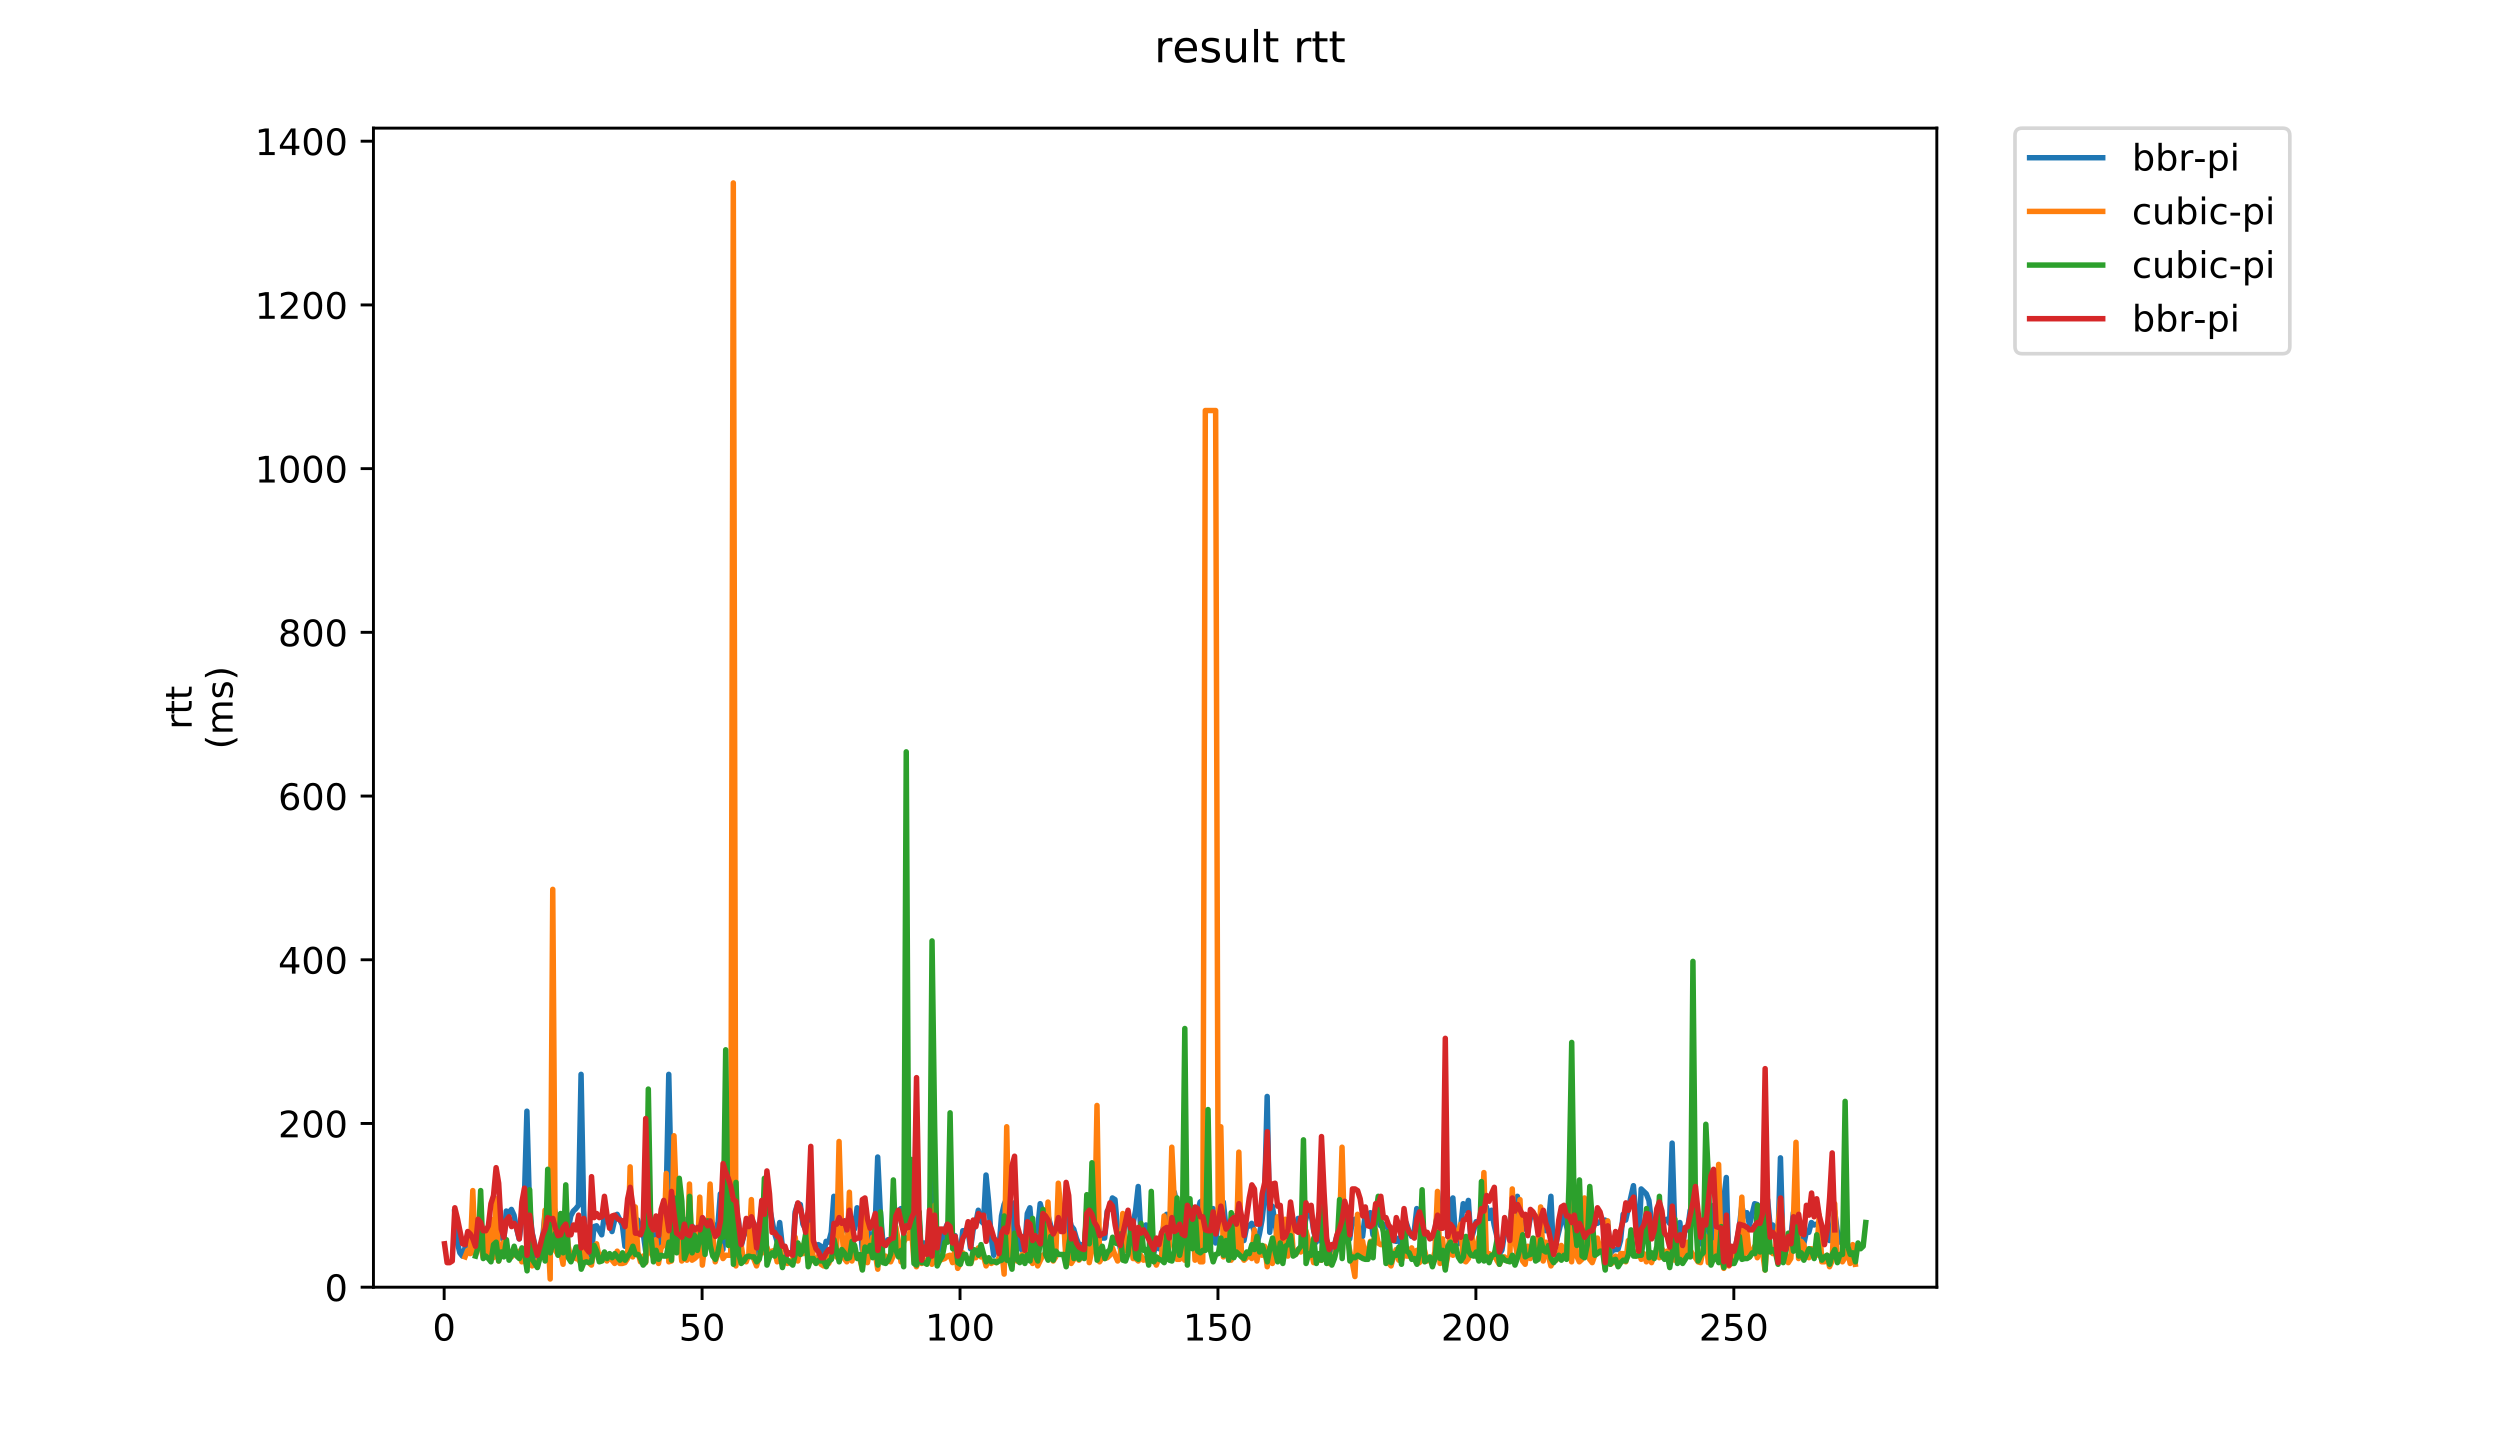 <?xml version="1.0" encoding="utf-8" standalone="no"?>
<!DOCTYPE svg PUBLIC "-//W3C//DTD SVG 1.1//EN"
  "http://www.w3.org/Graphics/SVG/1.1/DTD/svg11.dtd">
<!-- Created with matplotlib (https://matplotlib.org/) -->
<svg height="396pt" version="1.1" viewBox="0 0 684 396" width="684pt" xmlns="http://www.w3.org/2000/svg" xmlns:xlink="http://www.w3.org/1999/xlink">
 <defs>
  <style type="text/css">
*{stroke-linecap:butt;stroke-linejoin:round;}
  </style>
 </defs>
 <g id="figure_1">
  <g id="patch_1">
   <path d="M 0 396 
L 684 396 
L 684 0 
L 0 0 
z
" style="fill:#ffffff;"/>
  </g>
  <g id="axes_1">
   <g id="patch_2">
    <path d="M 102.175 352.174 
L 529.913 352.174 
L 529.913 35.062 
L 102.175 35.062 
z
" style="fill:#ffffff;"/>
   </g>
   <g id="matplotlib.axis_1">
    <g id="xtick_1">
     <g id="line2d_1">
      <defs>
       <path d="M 0 0 
L 0 3.5 
" id="maacebe1f49" style="stroke:#000000;stroke-width:0.8;"/>
      </defs>
      <g>
       <use style="stroke:#000000;stroke-width:0.8;" x="121.522" xlink:href="#maacebe1f49" y="352.174"/>
      </g>
     </g>
     <g id="text_1">
      <!-- 0 -->
      <defs>
       <path d="M 31.781 66.406 
Q 24.172 66.406 20.328 58.906 
Q 16.5 51.422 16.5 36.375 
Q 16.5 21.391 20.328 13.891 
Q 24.172 6.391 31.781 6.391 
Q 39.453 6.391 43.281 13.891 
Q 47.125 21.391 47.125 36.375 
Q 47.125 51.422 43.281 58.906 
Q 39.453 66.406 31.781 66.406 
z
M 31.781 74.219 
Q 44.047 74.219 50.516 64.516 
Q 56.984 54.828 56.984 36.375 
Q 56.984 17.969 50.516 8.266 
Q 44.047 -1.422 31.781 -1.422 
Q 19.531 -1.422 13.062 8.266 
Q 6.594 17.969 6.594 36.375 
Q 6.594 54.828 13.062 64.516 
Q 19.531 74.219 31.781 74.219 
z
" id="DejaVuSans-48"/>
      </defs>
      <g transform="translate(118.341 366.773)scale(0.1 -0.1)">
       <use xlink:href="#DejaVuSans-48"/>
      </g>
     </g>
    </g>
    <g id="xtick_2">
     <g id="line2d_2">
      <g>
       <use style="stroke:#000000;stroke-width:0.8;" x="192.093" xlink:href="#maacebe1f49" y="352.174"/>
      </g>
     </g>
     <g id="text_2">
      <!-- 50 -->
      <defs>
       <path d="M 10.797 72.906 
L 49.516 72.906 
L 49.516 64.594 
L 19.828 64.594 
L 19.828 46.734 
Q 21.969 47.469 24.109 47.828 
Q 26.266 48.188 28.422 48.188 
Q 40.625 48.188 47.75 41.5 
Q 54.891 34.812 54.891 23.391 
Q 54.891 11.625 47.562 5.094 
Q 40.234 -1.422 26.906 -1.422 
Q 22.312 -1.422 17.547 -0.641 
Q 12.797 0.141 7.719 1.703 
L 7.719 11.625 
Q 12.109 9.234 16.797 8.062 
Q 21.484 6.891 26.703 6.891 
Q 35.156 6.891 40.078 11.328 
Q 45.016 15.766 45.016 23.391 
Q 45.016 31 40.078 35.438 
Q 35.156 39.891 26.703 39.891 
Q 22.75 39.891 18.812 39.016 
Q 14.891 38.141 10.797 36.281 
z
" id="DejaVuSans-53"/>
      </defs>
      <g transform="translate(185.73 366.773)scale(0.1 -0.1)">
       <use xlink:href="#DejaVuSans-53"/>
       <use x="63.623" xlink:href="#DejaVuSans-48"/>
      </g>
     </g>
    </g>
    <g id="xtick_3">
     <g id="line2d_3">
      <g>
       <use style="stroke:#000000;stroke-width:0.8;" x="262.663" xlink:href="#maacebe1f49" y="352.174"/>
      </g>
     </g>
     <g id="text_3">
      <!-- 100 -->
      <defs>
       <path d="M 12.406 8.297 
L 28.516 8.297 
L 28.516 63.922 
L 10.984 60.406 
L 10.984 69.391 
L 28.422 72.906 
L 38.281 72.906 
L 38.281 8.297 
L 54.391 8.297 
L 54.391 0 
L 12.406 0 
z
" id="DejaVuSans-49"/>
      </defs>
      <g transform="translate(253.119 366.773)scale(0.1 -0.1)">
       <use xlink:href="#DejaVuSans-49"/>
       <use x="63.623" xlink:href="#DejaVuSans-48"/>
       <use x="127.246" xlink:href="#DejaVuSans-48"/>
      </g>
     </g>
    </g>
    <g id="xtick_4">
     <g id="line2d_4">
      <g>
       <use style="stroke:#000000;stroke-width:0.8;" x="333.234" xlink:href="#maacebe1f49" y="352.174"/>
      </g>
     </g>
     <g id="text_4">
      <!-- 150 -->
      <g transform="translate(323.69 366.773)scale(0.1 -0.1)">
       <use xlink:href="#DejaVuSans-49"/>
       <use x="63.623" xlink:href="#DejaVuSans-53"/>
       <use x="127.246" xlink:href="#DejaVuSans-48"/>
      </g>
     </g>
    </g>
    <g id="xtick_5">
     <g id="line2d_5">
      <g>
       <use style="stroke:#000000;stroke-width:0.8;" x="403.804" xlink:href="#maacebe1f49" y="352.174"/>
      </g>
     </g>
     <g id="text_5">
      <!-- 200 -->
      <defs>
       <path d="M 19.188 8.297 
L 53.609 8.297 
L 53.609 0 
L 7.328 0 
L 7.328 8.297 
Q 12.938 14.109 22.625 23.891 
Q 32.328 33.688 34.812 36.531 
Q 39.547 41.844 41.422 45.531 
Q 43.312 49.219 43.312 52.781 
Q 43.312 58.594 39.234 62.25 
Q 35.156 65.922 28.609 65.922 
Q 23.969 65.922 18.812 64.312 
Q 13.672 62.703 7.812 59.422 
L 7.812 69.391 
Q 13.766 71.781 18.938 73 
Q 24.125 74.219 28.422 74.219 
Q 39.75 74.219 46.484 68.547 
Q 53.219 62.891 53.219 53.422 
Q 53.219 48.922 51.531 44.891 
Q 49.859 40.875 45.406 35.406 
Q 44.188 33.984 37.641 27.219 
Q 31.109 20.453 19.188 8.297 
z
" id="DejaVuSans-50"/>
      </defs>
      <g transform="translate(394.261 366.773)scale(0.1 -0.1)">
       <use xlink:href="#DejaVuSans-50"/>
       <use x="63.623" xlink:href="#DejaVuSans-48"/>
       <use x="127.246" xlink:href="#DejaVuSans-48"/>
      </g>
     </g>
    </g>
    <g id="xtick_6">
     <g id="line2d_6">
      <g>
       <use style="stroke:#000000;stroke-width:0.8;" x="474.375" xlink:href="#maacebe1f49" y="352.174"/>
      </g>
     </g>
     <g id="text_6">
      <!-- 250 -->
      <g transform="translate(464.831 366.773)scale(0.1 -0.1)">
       <use xlink:href="#DejaVuSans-50"/>
       <use x="63.623" xlink:href="#DejaVuSans-53"/>
       <use x="127.246" xlink:href="#DejaVuSans-48"/>
      </g>
     </g>
    </g>
   </g>
   <g id="matplotlib.axis_2">
    <g id="ytick_1">
     <g id="line2d_7">
      <defs>
       <path d="M 0 0 
L -3.5 0 
" id="m674e1538f2" style="stroke:#000000;stroke-width:0.8;"/>
      </defs>
      <g>
       <use style="stroke:#000000;stroke-width:0.8;" x="102.175" xlink:href="#m674e1538f2" y="352.174"/>
      </g>
     </g>
     <g id="text_7">
      <!-- 0 -->
      <g transform="translate(88.813 355.973)scale(0.1 -0.1)">
       <use xlink:href="#DejaVuSans-48"/>
      </g>
     </g>
    </g>
    <g id="ytick_2">
     <g id="line2d_8">
      <g>
       <use style="stroke:#000000;stroke-width:0.8;" x="102.175" xlink:href="#m674e1538f2" y="307.383"/>
      </g>
     </g>
     <g id="text_8">
      <!-- 200 -->
      <g transform="translate(76.088 311.182)scale(0.1 -0.1)">
       <use xlink:href="#DejaVuSans-50"/>
       <use x="63.623" xlink:href="#DejaVuSans-48"/>
       <use x="127.246" xlink:href="#DejaVuSans-48"/>
      </g>
     </g>
    </g>
    <g id="ytick_3">
     <g id="line2d_9">
      <g>
       <use style="stroke:#000000;stroke-width:0.8;" x="102.175" xlink:href="#m674e1538f2" y="262.591"/>
      </g>
     </g>
     <g id="text_9">
      <!-- 400 -->
      <defs>
       <path d="M 37.797 64.312 
L 12.891 25.391 
L 37.797 25.391 
z
M 35.203 72.906 
L 47.609 72.906 
L 47.609 25.391 
L 58.016 25.391 
L 58.016 17.188 
L 47.609 17.188 
L 47.609 0 
L 37.797 0 
L 37.797 17.188 
L 4.891 17.188 
L 4.891 26.703 
z
" id="DejaVuSans-52"/>
      </defs>
      <g transform="translate(76.088 266.391)scale(0.1 -0.1)">
       <use xlink:href="#DejaVuSans-52"/>
       <use x="63.623" xlink:href="#DejaVuSans-48"/>
       <use x="127.246" xlink:href="#DejaVuSans-48"/>
      </g>
     </g>
    </g>
    <g id="ytick_4">
     <g id="line2d_10">
      <g>
       <use style="stroke:#000000;stroke-width:0.8;" x="102.175" xlink:href="#m674e1538f2" y="217.8"/>
      </g>
     </g>
     <g id="text_10">
      <!-- 600 -->
      <defs>
       <path d="M 33.016 40.375 
Q 26.375 40.375 22.484 35.828 
Q 18.609 31.297 18.609 23.391 
Q 18.609 15.531 22.484 10.953 
Q 26.375 6.391 33.016 6.391 
Q 39.656 6.391 43.531 10.953 
Q 47.406 15.531 47.406 23.391 
Q 47.406 31.297 43.531 35.828 
Q 39.656 40.375 33.016 40.375 
z
M 52.594 71.297 
L 52.594 62.312 
Q 48.875 64.062 45.094 64.984 
Q 41.312 65.922 37.594 65.922 
Q 27.828 65.922 22.672 59.328 
Q 17.531 52.734 16.797 39.406 
Q 19.672 43.656 24.016 45.922 
Q 28.375 48.188 33.594 48.188 
Q 44.578 48.188 50.953 41.516 
Q 57.328 34.859 57.328 23.391 
Q 57.328 12.156 50.688 5.359 
Q 44.047 -1.422 33.016 -1.422 
Q 20.359 -1.422 13.672 8.266 
Q 6.984 17.969 6.984 36.375 
Q 6.984 53.656 15.188 63.938 
Q 23.391 74.219 37.203 74.219 
Q 40.922 74.219 44.703 73.484 
Q 48.484 72.75 52.594 71.297 
z
" id="DejaVuSans-54"/>
      </defs>
      <g transform="translate(76.088 221.599)scale(0.1 -0.1)">
       <use xlink:href="#DejaVuSans-54"/>
       <use x="63.623" xlink:href="#DejaVuSans-48"/>
       <use x="127.246" xlink:href="#DejaVuSans-48"/>
      </g>
     </g>
    </g>
    <g id="ytick_5">
     <g id="line2d_11">
      <g>
       <use style="stroke:#000000;stroke-width:0.8;" x="102.175" xlink:href="#m674e1538f2" y="173.009"/>
      </g>
     </g>
     <g id="text_11">
      <!-- 800 -->
      <defs>
       <path d="M 31.781 34.625 
Q 24.75 34.625 20.719 30.859 
Q 16.703 27.094 16.703 20.516 
Q 16.703 13.922 20.719 10.156 
Q 24.75 6.391 31.781 6.391 
Q 38.812 6.391 42.859 10.172 
Q 46.922 13.969 46.922 20.516 
Q 46.922 27.094 42.891 30.859 
Q 38.875 34.625 31.781 34.625 
z
M 21.922 38.812 
Q 15.578 40.375 12.031 44.719 
Q 8.5 49.078 8.5 55.328 
Q 8.5 64.062 14.719 69.141 
Q 20.953 74.219 31.781 74.219 
Q 42.672 74.219 48.875 69.141 
Q 55.078 64.062 55.078 55.328 
Q 55.078 49.078 51.531 44.719 
Q 48 40.375 41.703 38.812 
Q 48.828 37.156 52.797 32.312 
Q 56.781 27.484 56.781 20.516 
Q 56.781 9.906 50.312 4.234 
Q 43.844 -1.422 31.781 -1.422 
Q 19.734 -1.422 13.25 4.234 
Q 6.781 9.906 6.781 20.516 
Q 6.781 27.484 10.781 32.312 
Q 14.797 37.156 21.922 38.812 
z
M 18.312 54.391 
Q 18.312 48.734 21.844 45.562 
Q 25.391 42.391 31.781 42.391 
Q 38.141 42.391 41.719 45.562 
Q 45.312 48.734 45.312 54.391 
Q 45.312 60.062 41.719 63.234 
Q 38.141 66.406 31.781 66.406 
Q 25.391 66.406 21.844 63.234 
Q 18.312 60.062 18.312 54.391 
z
" id="DejaVuSans-56"/>
      </defs>
      <g transform="translate(76.088 176.808)scale(0.1 -0.1)">
       <use xlink:href="#DejaVuSans-56"/>
       <use x="63.623" xlink:href="#DejaVuSans-48"/>
       <use x="127.246" xlink:href="#DejaVuSans-48"/>
      </g>
     </g>
    </g>
    <g id="ytick_6">
     <g id="line2d_12">
      <g>
       <use style="stroke:#000000;stroke-width:0.8;" x="102.175" xlink:href="#m674e1538f2" y="128.217"/>
      </g>
     </g>
     <g id="text_12">
      <!-- 1000 -->
      <g transform="translate(69.725 132.017)scale(0.1 -0.1)">
       <use xlink:href="#DejaVuSans-49"/>
       <use x="63.623" xlink:href="#DejaVuSans-48"/>
       <use x="127.246" xlink:href="#DejaVuSans-48"/>
       <use x="190.869" xlink:href="#DejaVuSans-48"/>
      </g>
     </g>
    </g>
    <g id="ytick_7">
     <g id="line2d_13">
      <g>
       <use style="stroke:#000000;stroke-width:0.8;" x="102.175" xlink:href="#m674e1538f2" y="83.426"/>
      </g>
     </g>
     <g id="text_13">
      <!-- 1200 -->
      <g transform="translate(69.725 87.225)scale(0.1 -0.1)">
       <use xlink:href="#DejaVuSans-49"/>
       <use x="63.623" xlink:href="#DejaVuSans-50"/>
       <use x="127.246" xlink:href="#DejaVuSans-48"/>
       <use x="190.869" xlink:href="#DejaVuSans-48"/>
      </g>
     </g>
    </g>
    <g id="ytick_8">
     <g id="line2d_14">
      <g>
       <use style="stroke:#000000;stroke-width:0.8;" x="102.175" xlink:href="#m674e1538f2" y="38.635"/>
      </g>
     </g>
     <g id="text_14">
      <!-- 1400 -->
      <g transform="translate(69.725 42.434)scale(0.1 -0.1)">
       <use xlink:href="#DejaVuSans-49"/>
       <use x="63.623" xlink:href="#DejaVuSans-52"/>
       <use x="127.246" xlink:href="#DejaVuSans-48"/>
       <use x="190.869" xlink:href="#DejaVuSans-48"/>
      </g>
     </g>
    </g>
    <g id="text_15">
     <!-- rtt -->
     <defs>
      <path d="M 41.109 46.297 
Q 39.594 47.172 37.812 47.578 
Q 36.031 48 33.891 48 
Q 26.266 48 22.188 43.047 
Q 18.109 38.094 18.109 28.812 
L 18.109 0 
L 9.078 0 
L 9.078 54.688 
L 18.109 54.688 
L 18.109 46.188 
Q 20.953 51.172 25.484 53.578 
Q 30.031 56 36.531 56 
Q 37.453 56 38.578 55.875 
Q 39.703 55.766 41.062 55.516 
z
" id="DejaVuSans-114"/>
      <path d="M 18.312 70.219 
L 18.312 54.688 
L 36.812 54.688 
L 36.812 47.703 
L 18.312 47.703 
L 18.312 18.016 
Q 18.312 11.328 20.141 9.422 
Q 21.969 7.516 27.594 7.516 
L 36.812 7.516 
L 36.812 0 
L 27.594 0 
Q 17.188 0 13.234 3.875 
Q 9.281 7.766 9.281 18.016 
L 9.281 47.703 
L 2.688 47.703 
L 2.688 54.688 
L 9.281 54.688 
L 9.281 70.219 
z
" id="DejaVuSans-116"/>
     </defs>
     <g transform="translate(52.448 199.594)rotate(-90)scale(0.1 -0.1)">
      <use xlink:href="#DejaVuSans-114"/>
      <use x="41.113" xlink:href="#DejaVuSans-116"/>
      <use x="80.322" xlink:href="#DejaVuSans-116"/>
     </g>
     <!-- (ms) -->
     <defs>
      <path d="M 31 75.875 
Q 24.469 64.656 21.281 53.656 
Q 18.109 42.672 18.109 31.391 
Q 18.109 20.125 21.312 9.062 
Q 24.516 -2 31 -13.188 
L 23.188 -13.188 
Q 15.875 -1.703 12.234 9.375 
Q 8.594 20.453 8.594 31.391 
Q 8.594 42.281 12.203 53.312 
Q 15.828 64.359 23.188 75.875 
z
" id="DejaVuSans-40"/>
      <path d="M 52 44.188 
Q 55.375 50.25 60.062 53.125 
Q 64.75 56 71.094 56 
Q 79.641 56 84.281 50.016 
Q 88.922 44.047 88.922 33.016 
L 88.922 0 
L 79.891 0 
L 79.891 32.719 
Q 79.891 40.578 77.094 44.375 
Q 74.312 48.188 68.609 48.188 
Q 61.625 48.188 57.562 43.547 
Q 53.516 38.922 53.516 30.906 
L 53.516 0 
L 44.484 0 
L 44.484 32.719 
Q 44.484 40.625 41.703 44.406 
Q 38.922 48.188 33.109 48.188 
Q 26.219 48.188 22.156 43.531 
Q 18.109 38.875 18.109 30.906 
L 18.109 0 
L 9.078 0 
L 9.078 54.688 
L 18.109 54.688 
L 18.109 46.188 
Q 21.188 51.219 25.484 53.609 
Q 29.781 56 35.688 56 
Q 41.656 56 45.828 52.969 
Q 50 49.953 52 44.188 
z
" id="DejaVuSans-109"/>
      <path d="M 44.281 53.078 
L 44.281 44.578 
Q 40.484 46.531 36.375 47.5 
Q 32.281 48.484 27.875 48.484 
Q 21.188 48.484 17.844 46.438 
Q 14.5 44.391 14.5 40.281 
Q 14.5 37.156 16.891 35.375 
Q 19.281 33.594 26.516 31.984 
L 29.594 31.297 
Q 39.156 29.25 43.188 25.516 
Q 47.219 21.781 47.219 15.094 
Q 47.219 7.469 41.188 3.016 
Q 35.156 -1.422 24.609 -1.422 
Q 20.219 -1.422 15.453 -0.562 
Q 10.688 0.297 5.422 2 
L 5.422 11.281 
Q 10.406 8.688 15.234 7.391 
Q 20.062 6.109 24.812 6.109 
Q 31.156 6.109 34.562 8.281 
Q 37.984 10.453 37.984 14.406 
Q 37.984 18.062 35.516 20.016 
Q 33.062 21.969 24.703 23.781 
L 21.578 24.516 
Q 13.234 26.266 9.516 29.906 
Q 5.812 33.547 5.812 39.891 
Q 5.812 47.609 11.281 51.797 
Q 16.75 56 26.812 56 
Q 31.781 56 36.172 55.266 
Q 40.578 54.547 44.281 53.078 
z
" id="DejaVuSans-115"/>
      <path d="M 8.016 75.875 
L 15.828 75.875 
Q 23.141 64.359 26.781 53.312 
Q 30.422 42.281 30.422 31.391 
Q 30.422 20.453 26.781 9.375 
Q 23.141 -1.703 15.828 -13.188 
L 8.016 -13.188 
Q 14.5 -2 17.703 9.062 
Q 20.906 20.125 20.906 31.391 
Q 20.906 42.672 17.703 53.656 
Q 14.5 64.656 8.016 75.875 
z
" id="DejaVuSans-41"/>
     </defs>
     <g transform="translate(63.646 204.995)rotate(-90)scale(0.1 -0.1)">
      <use xlink:href="#DejaVuSans-40"/>
      <use x="39.014" xlink:href="#DejaVuSans-109"/>
      <use x="136.426" xlink:href="#DejaVuSans-115"/>
      <use x="188.525" xlink:href="#DejaVuSans-41"/>
     </g>
    </g>
   </g>
   <g id="line2d_15">
    <path clip-path="url(#p1661743d61)" d="M 124.4 331.57 
L 125.106 339.857 
L 125.811 342.768 
L 126.517 343.664 
L 127.223 341.424 
L 127.929 338.065 
L 128.634 339.185 
L 129.34 339.857 
L 130.046 342.32 
L 130.751 338.065 
L 131.457 335.825 
L 132.163 338.289 
L 132.868 341.424 
L 133.574 340.304 
L 134.28 338.961 
L 134.986 336.497 
L 135.691 337.393 
L 136.397 338.065 
L 137.103 337.841 
L 137.808 339.633 
L 138.514 331.346 
L 139.22 331.794 
L 139.925 330.898 
L 140.631 332.466 
L 141.337 336.049 
L 142.043 338.961 
L 143.454 328.435 
L 144.16 304.023 
L 144.865 330.226 
L 145.571 337.169 
L 146.277 340.304 
L 146.983 345.232 
L 147.688 341.424 
L 148.394 339.409 
L 149.1 332.466 
L 149.805 336.049 
L 150.511 330.898 
L 151.217 328.659 
L 151.922 331.794 
L 152.628 335.601 
L 153.334 336.497 
L 154.04 337.617 
L 154.745 336.273 
L 155.451 336.497 
L 156.157 332.69 
L 156.862 331.346 
L 157.568 330.674 
L 158.274 329.778 
L 158.98 293.945 
L 159.685 331.122 
L 160.391 342.768 
L 161.097 342.992 
L 161.802 343.44 
L 162.508 335.601 
L 163.214 335.377 
L 164.625 337.841 
L 165.331 332.69 
L 166.037 333.138 
L 166.742 334.258 
L 167.448 336.945 
L 168.154 333.81 
L 168.859 332.242 
L 170.271 335.153 
L 170.977 340.976 
L 171.682 334.929 
L 172.388 330.898 
L 173.094 335.601 
L 173.799 336.049 
L 174.505 333.81 
L 175.211 336.721 
L 175.916 336.945 
L 176.622 342.096 
L 177.328 332.018 
L 178.034 337.841 
L 179.445 337.841 
L 180.151 340.976 
L 181.562 334.706 
L 182.268 327.539 
L 182.974 293.945 
L 183.679 325.299 
L 184.385 329.107 
L 185.091 323.508 
L 185.796 326.643 
L 186.502 333.362 
L 187.208 335.601 
L 187.913 333.586 
L 188.619 336.273 
L 189.325 335.377 
L 190.031 336.497 
L 190.736 338.065 
L 191.442 337.617 
L 192.148 335.377 
L 192.853 336.945 
L 193.559 333.81 
L 194.265 333.138 
L 195.676 336.273 
L 196.382 335.825 
L 197.088 326.643 
L 197.793 341.872 
L 198.499 329.107 
L 199.205 325.747 
L 200.616 337.393 
L 201.322 336.049 
L 202.028 333.81 
L 202.733 341.2 
L 203.439 338.289 
L 204.145 336.497 
L 205.556 334.258 
L 206.262 334.706 
L 206.968 342.768 
L 207.673 337.393 
L 208.379 330.226 
L 209.085 333.586 
L 209.79 327.987 
L 210.496 330.226 
L 211.907 337.393 
L 212.613 339.633 
L 213.319 334.482 
L 214.025 340.752 
L 215.436 342.992 
L 216.142 342.768 
L 216.847 342.768 
L 217.553 331.57 
L 218.259 329.331 
L 218.965 329.555 
L 219.67 334.929 
L 220.376 336.273 
L 221.082 339.633 
L 221.787 330.45 
L 222.493 341.872 
L 223.199 340.752 
L 223.904 340.528 
L 224.61 340.976 
L 225.316 343.216 
L 226.022 339.633 
L 226.727 339.857 
L 227.433 337.169 
L 228.139 327.315 
L 228.844 330.226 
L 229.55 330.898 
L 230.256 336.497 
L 230.962 334.034 
L 231.667 336.945 
L 232.373 331.794 
L 233.079 334.258 
L 233.784 336.273 
L 234.49 330.45 
L 235.196 332.914 
L 235.901 341.872 
L 236.607 329.107 
L 237.313 335.601 
L 238.019 340.304 
L 238.724 338.513 
L 239.43 335.601 
L 240.136 316.565 
L 240.841 331.346 
L 241.547 339.633 
L 242.253 340.752 
L 242.959 339.185 
L 243.664 339.633 
L 244.37 339.633 
L 245.076 333.586 
L 245.781 331.346 
L 246.487 330.674 
L 247.193 330.898 
L 247.898 334.706 
L 248.604 336.049 
L 249.31 333.586 
L 250.016 332.69 
L 250.721 345.903 
L 251.427 332.242 
L 252.133 345.008 
L 252.838 340.08 
L 253.544 342.768 
L 254.25 337.169 
L 254.956 320.372 
L 255.661 335.377 
L 256.367 343.216 
L 257.778 339.409 
L 258.484 336.497 
L 259.19 334.929 
L 259.895 334.482 
L 260.601 339.633 
L 261.307 338.065 
L 262.013 342.992 
L 262.718 342.768 
L 263.424 336.721 
L 264.13 336.721 
L 264.835 336.497 
L 265.541 341.648 
L 266.247 336.497 
L 266.953 334.706 
L 267.658 331.122 
L 268.364 334.034 
L 269.07 334.706 
L 269.775 321.492 
L 270.481 328.659 
L 271.187 338.513 
L 271.892 343.44 
L 272.598 340.528 
L 273.304 341.872 
L 274.01 332.69 
L 274.715 329.555 
L 275.421 327.987 
L 276.127 332.914 
L 276.832 343.664 
L 277.538 329.107 
L 278.244 338.289 
L 278.95 341.2 
L 279.655 342.096 
L 280.361 341.424 
L 281.067 332.018 
L 281.772 330.45 
L 282.478 338.289 
L 283.184 337.617 
L 283.889 336.273 
L 284.595 329.331 
L 286.007 334.482 
L 286.712 332.466 
L 287.418 335.153 
L 288.124 339.633 
L 289.535 333.362 
L 290.241 330.898 
L 290.947 331.57 
L 291.652 342.544 
L 292.358 332.242 
L 293.064 335.377 
L 293.769 336.273 
L 294.475 338.737 
L 295.181 340.528 
L 295.886 340.528 
L 296.592 342.32 
L 297.298 333.586 
L 298.004 332.466 
L 298.709 333.138 
L 299.415 334.258 
L 300.121 334.034 
L 300.826 336.945 
L 301.532 338.737 
L 302.238 338.737 
L 302.943 331.346 
L 303.649 330.674 
L 304.355 327.763 
L 305.061 328.211 
L 305.766 336.273 
L 306.472 341.424 
L 307.178 339.857 
L 307.883 335.377 
L 308.589 334.706 
L 309.295 333.586 
L 310.001 334.929 
L 310.706 331.122 
L 311.412 324.627 
L 312.118 336.721 
L 312.823 337.169 
L 313.529 335.153 
L 314.235 335.377 
L 314.94 340.976 
L 315.646 342.992 
L 316.352 339.633 
L 317.058 341.648 
L 318.469 335.153 
L 319.175 332.242 
L 319.88 335.825 
L 320.586 328.435 
L 321.292 326.195 
L 321.998 329.331 
L 322.703 334.929 
L 324.115 337.841 
L 324.82 334.706 
L 325.526 336.945 
L 326.232 337.617 
L 326.937 335.601 
L 327.643 331.57 
L 328.349 328.883 
L 329.055 328.435 
L 329.76 331.346 
L 330.466 332.466 
L 331.172 334.929 
L 331.877 330.674 
L 332.583 340.08 
L 333.289 333.362 
L 333.995 332.018 
L 334.7 328.883 
L 335.406 335.601 
L 336.112 334.706 
L 336.817 336.049 
L 337.523 332.69 
L 338.229 332.69 
L 338.934 333.81 
L 339.64 337.617 
L 340.346 339.409 
L 341.052 335.825 
L 341.757 335.377 
L 342.463 334.706 
L 343.169 336.945 
L 343.874 340.528 
L 344.58 337.617 
L 345.286 333.81 
L 345.992 327.539 
L 346.697 299.992 
L 347.403 337.169 
L 348.109 330.002 
L 349.52 338.737 
L 350.226 338.513 
L 350.931 338.737 
L 351.637 338.065 
L 352.343 336.945 
L 353.049 337.841 
L 353.754 335.377 
L 354.46 336.049 
L 355.166 333.362 
L 356.577 336.273 
L 357.283 333.586 
L 357.989 330.45 
L 358.694 332.018 
L 359.4 336.497 
L 360.106 339.857 
L 360.811 332.914 
L 361.517 339.633 
L 362.223 331.57 
L 362.928 338.961 
L 363.634 342.992 
L 364.34 341.648 
L 365.046 340.752 
L 365.751 338.289 
L 366.457 338.961 
L 367.163 332.69 
L 367.868 334.258 
L 368.574 337.393 
L 369.28 338.961 
L 369.986 334.034 
L 370.691 333.586 
L 372.103 337.393 
L 372.808 338.289 
L 373.514 332.242 
L 374.22 334.258 
L 374.925 331.794 
L 375.631 337.841 
L 376.337 333.138 
L 377.043 333.362 
L 377.748 335.377 
L 378.454 334.929 
L 379.16 335.153 
L 379.865 336.273 
L 380.571 336.497 
L 381.277 339.409 
L 381.983 339.633 
L 382.688 338.737 
L 383.394 340.976 
L 384.1 333.586 
L 384.805 334.706 
L 385.511 336.945 
L 386.217 338.289 
L 386.922 336.945 
L 387.628 330.674 
L 388.334 334.706 
L 389.04 336.273 
L 389.745 336.945 
L 390.451 338.065 
L 391.157 338.065 
L 391.862 338.737 
L 392.568 336.721 
L 393.274 332.018 
L 393.98 332.914 
L 394.685 328.883 
L 395.391 321.492 
L 396.097 338.289 
L 396.802 329.107 
L 397.508 327.763 
L 398.214 338.513 
L 398.919 340.304 
L 399.625 335.825 
L 400.331 329.331 
L 401.037 331.122 
L 401.742 328.435 
L 402.448 339.409 
L 403.859 334.258 
L 404.565 335.377 
L 405.271 332.242 
L 405.977 334.482 
L 406.682 330.226 
L 407.388 333.362 
L 408.094 331.122 
L 408.799 335.153 
L 409.505 338.065 
L 410.211 342.992 
L 410.916 342.096 
L 411.622 337.617 
L 412.328 335.601 
L 413.034 335.601 
L 413.739 329.555 
L 414.445 330.002 
L 415.151 327.315 
L 415.856 335.825 
L 416.562 334.482 
L 417.268 336.049 
L 417.974 336.945 
L 418.679 333.362 
L 419.385 332.466 
L 420.091 332.69 
L 420.796 335.153 
L 421.502 333.81 
L 422.208 334.706 
L 422.913 336.721 
L 423.619 334.706 
L 424.325 327.315 
L 425.031 342.992 
L 427.853 331.346 
L 428.559 335.377 
L 429.265 337.841 
L 429.971 337.169 
L 430.676 336.049 
L 431.382 338.737 
L 432.088 337.393 
L 432.793 337.169 
L 433.499 337.617 
L 434.205 330.226 
L 434.91 329.331 
L 435.616 332.914 
L 436.322 333.586 
L 437.028 334.706 
L 437.733 334.258 
L 439.145 333.81 
L 439.85 334.258 
L 440.556 342.992 
L 441.262 342.096 
L 441.968 341.872 
L 442.673 341.872 
L 443.379 339.409 
L 444.085 332.242 
L 444.79 333.81 
L 446.907 324.404 
L 448.319 341.424 
L 449.025 325.299 
L 450.436 326.643 
L 451.142 328.435 
L 451.847 334.258 
L 452.553 338.289 
L 453.259 333.138 
L 453.965 336.945 
L 454.67 334.706 
L 455.376 333.81 
L 456.082 333.586 
L 456.787 334.706 
L 457.493 312.758 
L 458.199 335.601 
L 458.904 338.065 
L 459.61 334.482 
L 460.316 341.424 
L 461.022 336.049 
L 461.727 336.497 
L 462.433 331.122 
L 463.844 328.659 
L 464.55 336.721 
L 465.256 340.304 
L 465.962 333.81 
L 466.667 336.273 
L 467.373 335.377 
L 468.079 342.768 
L 468.784 329.778 
L 469.49 338.065 
L 470.196 335.825 
L 470.901 336.049 
L 471.607 328.435 
L 472.313 322.164 
L 473.019 346.127 
L 473.724 341.872 
L 474.43 343.216 
L 475.841 336.049 
L 476.547 330.002 
L 477.253 332.69 
L 477.958 331.794 
L 478.664 335.153 
L 480.076 329.331 
L 480.781 329.555 
L 481.487 330.674 
L 482.193 335.825 
L 482.898 346.127 
L 483.604 328.211 
L 484.31 335.601 
L 485.016 335.153 
L 485.721 337.169 
L 486.427 339.857 
L 487.133 316.789 
L 487.838 341.424 
L 488.544 342.096 
L 489.25 338.513 
L 489.955 338.961 
L 490.661 331.794 
L 491.367 332.466 
L 492.073 334.258 
L 492.778 338.961 
L 493.484 340.528 
L 494.19 337.169 
L 494.895 337.169 
L 495.601 334.482 
L 496.307 335.153 
L 497.718 334.706 
L 498.424 338.513 
L 499.13 338.513 
L 499.835 335.601 
L 500.541 339.409 
L 501.247 336.273 
L 501.952 331.346 
L 502.658 336.721 
L 503.364 339.633 
L 504.07 340.304 
L 504.775 332.242 
L 504.775 332.242 
" style="fill:none;stroke:#1f77b4;stroke-linecap:square;stroke-width:1.5;"/>
   </g>
   <g id="line2d_16">
    <path clip-path="url(#p1661743d61)" d="M 127.238 343.888 
L 127.944 342.096 
L 128.65 342.992 
L 129.355 325.747 
L 130.061 343.44 
L 130.767 339.409 
L 131.473 340.528 
L 132.178 343.888 
L 132.884 337.393 
L 133.59 343.216 
L 134.295 333.586 
L 135.001 344.112 
L 135.707 327.987 
L 136.412 345.008 
L 137.118 341.2 
L 137.824 339.857 
L 138.53 342.32 
L 139.235 342.768 
L 139.941 343.888 
L 140.647 342.992 
L 141.352 343.44 
L 142.058 342.32 
L 142.764 345.232 
L 143.47 342.992 
L 144.175 346.799 
L 144.881 333.586 
L 145.587 346.351 
L 146.292 345.008 
L 146.998 346.575 
L 147.704 343.44 
L 148.409 343.888 
L 149.115 331.122 
L 149.821 335.377 
L 150.527 349.935 
L 151.232 243.331 
L 151.938 342.096 
L 152.644 343.216 
L 153.349 342.544 
L 154.055 345.903 
L 154.761 334.482 
L 155.467 340.976 
L 156.172 344.112 
L 156.878 343.216 
L 157.584 344.336 
L 158.289 344.56 
L 158.995 345.679 
L 159.701 341.872 
L 160.406 343.888 
L 161.112 345.455 
L 161.818 346.127 
L 162.524 341.648 
L 163.229 340.304 
L 163.935 344.112 
L 164.641 343.216 
L 166.052 345.008 
L 166.758 343.44 
L 167.464 344.784 
L 168.169 345.679 
L 168.875 342.32 
L 169.581 345.679 
L 170.286 345.679 
L 170.992 345.455 
L 171.698 344.336 
L 172.403 319.253 
L 173.109 343.888 
L 173.815 330.226 
L 174.521 342.544 
L 175.226 345.232 
L 175.932 343.664 
L 176.638 345.455 
L 177.343 337.393 
L 178.049 342.768 
L 178.755 343.888 
L 179.461 339.185 
L 180.166 345.679 
L 180.872 341.424 
L 181.578 340.752 
L 182.283 321.044 
L 182.989 345.232 
L 183.695 345.008 
L 184.4 310.742 
L 185.106 329.555 
L 186.518 345.008 
L 187.223 344.112 
L 187.929 344.784 
L 188.635 323.956 
L 189.34 344.784 
L 190.046 344.336 
L 190.752 343.664 
L 191.458 327.539 
L 192.163 346.127 
L 192.869 340.304 
L 193.575 339.185 
L 194.28 323.956 
L 194.986 337.169 
L 195.692 345.232 
L 197.103 340.752 
L 197.809 344.336 
L 198.515 343.44 
L 199.926 343.44 
L 200.632 50.056 
L 201.337 346.351 
L 202.043 339.185 
L 202.749 340.528 
L 203.455 344.784 
L 204.16 345.232 
L 204.866 343.216 
L 205.572 328.211 
L 206.277 344.56 
L 206.983 346.351 
L 208.394 341.648 
L 209.1 342.768 
L 209.806 341.2 
L 210.512 343.216 
L 211.217 342.32 
L 211.923 342.096 
L 212.629 345.232 
L 213.334 340.528 
L 214.04 344.784 
L 215.452 345.679 
L 216.157 345.008 
L 216.863 345.232 
L 217.569 338.513 
L 218.274 345.008 
L 218.98 340.752 
L 219.686 342.992 
L 220.391 339.633 
L 221.097 344.56 
L 221.803 335.153 
L 222.509 344.784 
L 223.214 345.455 
L 223.92 343.664 
L 224.626 345.903 
L 225.331 346.351 
L 226.037 342.992 
L 226.743 345.679 
L 227.449 344.112 
L 228.154 342.096 
L 228.86 343.888 
L 229.566 312.31 
L 230.271 336.273 
L 230.977 344.336 
L 231.683 345.232 
L 232.388 326.195 
L 233.094 345.008 
L 233.8 342.768 
L 234.506 343.888 
L 235.211 344.112 
L 235.917 347.247 
L 236.623 329.107 
L 237.328 345.455 
L 238.74 338.513 
L 240.151 347.247 
L 240.857 336.721 
L 241.563 344.336 
L 242.268 343.664 
L 242.974 345.008 
L 243.68 345.232 
L 244.385 343.664 
L 245.091 335.601 
L 245.797 339.633 
L 246.503 345.232 
L 247.208 339.857 
L 247.914 338.737 
L 248.62 338.737 
L 249.325 335.153 
L 250.031 344.784 
L 250.737 346.575 
L 251.443 344.784 
L 252.148 345.679 
L 252.854 344.784 
L 253.56 345.455 
L 254.265 342.992 
L 254.971 345.903 
L 255.677 329.778 
L 256.382 345.679 
L 257.088 344.784 
L 258.5 344.336 
L 259.205 343.664 
L 259.911 343.44 
L 260.617 345.455 
L 261.322 341.648 
L 262.028 347.023 
L 262.734 345.679 
L 263.44 342.768 
L 264.145 344.112 
L 264.851 344.336 
L 265.557 345.679 
L 266.262 343.888 
L 266.968 344.112 
L 267.674 341.424 
L 268.379 343.888 
L 269.085 343.664 
L 269.791 346.351 
L 270.497 344.784 
L 271.202 345.679 
L 271.908 345.232 
L 272.614 345.455 
L 273.319 344.112 
L 274.025 341.648 
L 274.731 348.591 
L 275.437 308.279 
L 276.142 344.112 
L 276.848 346.351 
L 277.554 340.304 
L 278.259 345.008 
L 278.965 345.008 
L 279.671 343.216 
L 280.376 343.216 
L 281.082 344.336 
L 281.788 334.482 
L 282.494 345.679 
L 283.199 342.32 
L 283.905 346.351 
L 285.316 343.44 
L 286.022 342.992 
L 286.728 328.883 
L 287.434 343.216 
L 288.139 345.008 
L 288.845 343.888 
L 289.551 323.732 
L 290.256 331.122 
L 290.962 333.138 
L 291.668 345.008 
L 292.373 342.768 
L 293.079 345.679 
L 294.491 343.44 
L 295.196 344.784 
L 295.902 343.888 
L 296.608 343.44 
L 297.313 330.898 
L 298.019 345.455 
L 298.725 342.096 
L 299.43 340.752 
L 300.136 302.456 
L 300.842 345.232 
L 301.548 344.112 
L 302.253 344.336 
L 302.959 344.112 
L 303.665 343.44 
L 304.37 341.424 
L 305.076 343.44 
L 305.782 345.008 
L 306.488 343.888 
L 307.193 332.018 
L 307.899 342.096 
L 308.605 339.633 
L 309.31 338.961 
L 310.016 344.336 
L 310.722 344.336 
L 311.427 345.008 
L 312.133 343.44 
L 312.839 344.784 
L 313.545 344.336 
L 314.25 345.455 
L 314.956 344.784 
L 315.662 344.336 
L 316.367 346.127 
L 317.073 344.112 
L 317.779 344.112 
L 318.485 332.69 
L 319.19 344.56 
L 319.896 340.976 
L 320.602 313.878 
L 322.013 344.56 
L 322.719 344.56 
L 323.424 340.304 
L 324.13 344.784 
L 324.836 328.659 
L 325.542 338.961 
L 326.247 330.45 
L 326.953 344.784 
L 327.659 333.586 
L 328.364 345.232 
L 329.07 345.232 
L 329.776 112.316 
L 332.599 112.316 
L 333.304 334.258 
L 334.01 308.279 
L 334.716 343.888 
L 335.421 341.648 
L 336.127 336.497 
L 336.833 344.784 
L 337.539 341.2 
L 338.244 341.872 
L 338.95 315.221 
L 339.656 343.44 
L 340.361 344.784 
L 341.067 344.112 
L 341.773 343.216 
L 342.479 344.336 
L 343.184 336.497 
L 343.89 345.008 
L 344.596 341.2 
L 345.301 343.44 
L 346.007 340.976 
L 346.713 346.575 
L 347.418 341.424 
L 348.124 345.679 
L 348.83 342.32 
L 349.536 332.914 
L 350.241 344.784 
L 350.947 343.888 
L 351.653 333.586 
L 352.358 343.664 
L 353.064 332.018 
L 353.77 341.872 
L 354.476 343.216 
L 355.181 341.872 
L 355.887 342.544 
L 356.593 338.289 
L 357.298 336.721 
L 358.004 339.409 
L 359.415 345.455 
L 360.121 345.008 
L 360.827 344.784 
L 361.533 344.784 
L 362.238 336.497 
L 362.944 344.336 
L 363.65 345.679 
L 364.355 344.56 
L 365.061 344.112 
L 365.767 339.857 
L 366.473 337.169 
L 367.178 313.878 
L 367.884 339.409 
L 368.59 338.961 
L 370.001 345.455 
L 370.707 349.263 
L 371.412 332.242 
L 372.118 343.888 
L 372.824 339.633 
L 373.53 344.112 
L 374.235 342.544 
L 374.941 339.633 
L 375.647 341.872 
L 376.352 336.497 
L 377.058 340.08 
L 377.764 340.528 
L 378.47 340.528 
L 379.175 338.289 
L 379.881 345.455 
L 380.587 346.351 
L 381.292 343.664 
L 381.998 341.872 
L 382.704 344.784 
L 383.409 345.008 
L 384.115 342.992 
L 384.821 343.664 
L 385.527 343.664 
L 386.232 341.424 
L 386.938 343.888 
L 387.644 342.096 
L 388.349 345.455 
L 389.055 344.112 
L 389.761 342.096 
L 390.467 345.008 
L 391.172 344.336 
L 391.878 345.232 
L 392.584 342.544 
L 393.289 325.971 
L 393.995 345.679 
L 394.701 338.961 
L 395.406 347.023 
L 396.112 343.664 
L 396.818 336.273 
L 397.524 343.44 
L 398.229 339.185 
L 399.641 334.929 
L 400.346 344.784 
L 401.052 345.232 
L 401.758 344.336 
L 402.464 336.049 
L 403.169 341.648 
L 403.875 343.664 
L 404.581 338.513 
L 405.286 338.513 
L 405.992 320.82 
L 406.698 344.56 
L 407.403 342.992 
L 408.109 344.112 
L 408.815 342.768 
L 409.521 344.784 
L 410.226 345.903 
L 410.932 344.112 
L 411.638 343.888 
L 412.343 345.008 
L 413.049 344.56 
L 413.755 325.299 
L 414.461 339.409 
L 415.166 343.664 
L 415.872 328.211 
L 416.578 345.008 
L 417.283 345.903 
L 417.989 340.976 
L 418.695 344.336 
L 419.4 342.544 
L 420.106 338.961 
L 420.812 342.992 
L 421.518 330.226 
L 422.223 345.008 
L 422.929 339.857 
L 423.635 343.664 
L 424.34 346.351 
L 425.046 344.784 
L 425.752 344.784 
L 426.458 343.664 
L 427.163 340.752 
L 427.869 342.32 
L 428.575 343.216 
L 429.28 328.659 
L 429.986 345.232 
L 430.692 335.825 
L 431.397 343.664 
L 432.103 345.232 
L 432.809 344.56 
L 433.515 327.763 
L 434.22 330.45 
L 434.926 344.56 
L 435.632 345.455 
L 436.337 343.44 
L 437.043 338.737 
L 437.749 341.872 
L 438.455 340.304 
L 439.16 347.023 
L 439.866 334.034 
L 440.572 345.903 
L 441.277 345.455 
L 441.983 343.664 
L 442.689 345.679 
L 443.394 342.992 
L 444.1 342.992 
L 444.806 345.232 
L 445.512 339.409 
L 446.217 342.096 
L 446.923 342.32 
L 447.629 343.664 
L 448.334 342.544 
L 449.04 344.56 
L 449.746 342.992 
L 450.452 345.232 
L 451.157 342.32 
L 451.863 345.455 
L 452.569 343.44 
L 453.274 342.544 
L 453.98 344.112 
L 454.686 341.648 
L 455.391 342.768 
L 456.097 342.32 
L 456.803 345.008 
L 457.509 340.08 
L 458.214 344.784 
L 458.92 344.112 
L 459.626 339.409 
L 460.331 345.008 
L 461.037 344.336 
L 461.743 339.857 
L 462.448 342.096 
L 463.154 343.216 
L 463.86 344.112 
L 464.566 345.232 
L 465.271 345.455 
L 466.683 338.289 
L 467.388 345.455 
L 468.094 340.528 
L 468.8 340.08 
L 469.506 344.56 
L 470.211 318.581 
L 470.917 344.336 
L 471.623 347.023 
L 472.328 343.216 
L 473.034 346.351 
L 474.445 344.112 
L 475.151 342.096 
L 475.857 342.096 
L 476.563 327.539 
L 477.268 342.992 
L 477.974 337.393 
L 478.68 343.888 
L 479.385 342.768 
L 480.091 340.976 
L 480.797 344.112 
L 481.503 341.648 
L 482.208 342.544 
L 482.914 347.471 
L 483.62 337.169 
L 484.325 341.872 
L 485.031 342.992 
L 485.737 342.32 
L 486.442 335.825 
L 487.148 327.987 
L 487.854 339.185 
L 488.56 343.44 
L 489.265 345.455 
L 489.971 344.336 
L 490.677 333.586 
L 491.382 312.534 
L 492.088 344.336 
L 492.794 339.633 
L 493.5 340.528 
L 494.205 342.992 
L 494.911 344.112 
L 495.617 341.648 
L 496.322 343.216 
L 497.028 343.44 
L 497.734 332.466 
L 498.439 345.232 
L 499.145 345.232 
L 499.851 343.44 
L 500.557 346.575 
L 501.262 345.008 
L 501.968 329.331 
L 502.674 344.112 
L 503.379 343.216 
L 504.085 345.232 
L 504.791 344.112 
L 505.497 342.096 
L 506.202 345.679 
L 506.908 340.528 
L 507.614 345.903 
L 507.614 345.903 
" style="fill:none;stroke:#ff7f0e;stroke-linecap:square;stroke-width:1.5;"/>
   </g>
   <g id="line2d_17">
    <path clip-path="url(#p1661743d61)" d="M 130.095 343.664 
L 130.801 341.2 
L 131.506 325.747 
L 132.212 344.336 
L 132.918 343.664 
L 133.624 344.336 
L 134.329 345.232 
L 135.035 340.528 
L 135.741 339.857 
L 136.446 345.008 
L 137.152 342.544 
L 137.858 343.888 
L 138.563 339.185 
L 139.269 344.784 
L 139.975 343.44 
L 140.681 340.976 
L 141.386 343.664 
L 142.092 344.336 
L 142.798 341.424 
L 143.503 342.544 
L 144.209 347.695 
L 144.915 325.523 
L 145.621 344.56 
L 147.032 346.799 
L 148.443 341.2 
L 149.149 345.008 
L 149.855 319.924 
L 150.56 342.768 
L 151.972 337.393 
L 152.678 343.44 
L 153.383 332.018 
L 154.089 342.768 
L 154.795 324.18 
L 155.5 344.112 
L 156.206 345.232 
L 156.912 343.44 
L 157.618 341.2 
L 158.323 341.2 
L 159.029 347.247 
L 159.735 345.455 
L 160.44 345.232 
L 161.146 345.455 
L 161.852 345.232 
L 162.557 340.752 
L 163.263 342.32 
L 163.969 345.232 
L 164.675 345.008 
L 165.38 342.544 
L 166.086 344.336 
L 166.792 342.992 
L 167.497 344.112 
L 168.203 342.992 
L 169.615 344.784 
L 170.32 342.768 
L 171.026 344.784 
L 171.732 343.664 
L 172.437 342.768 
L 173.143 340.976 
L 173.849 343.216 
L 174.554 343.216 
L 175.26 344.336 
L 175.966 346.127 
L 176.672 345.232 
L 177.377 297.977 
L 178.083 337.841 
L 178.789 345.232 
L 179.494 342.096 
L 180.2 344.56 
L 180.906 343.44 
L 181.612 343.664 
L 182.317 343.664 
L 183.023 339.857 
L 183.729 344.784 
L 184.434 327.763 
L 185.14 342.768 
L 185.846 322.388 
L 186.551 328.659 
L 187.257 344.336 
L 187.963 342.32 
L 188.669 327.315 
L 189.374 342.768 
L 190.08 338.065 
L 190.786 342.096 
L 192.197 335.153 
L 192.903 343.216 
L 193.609 334.034 
L 194.314 340.752 
L 195.02 343.664 
L 195.726 344.56 
L 196.431 342.544 
L 197.137 338.513 
L 197.843 338.513 
L 198.548 287.227 
L 199.254 340.752 
L 199.96 328.435 
L 200.666 345.903 
L 201.371 323.508 
L 202.077 342.992 
L 202.783 345.679 
L 203.488 345.008 
L 204.194 343.888 
L 204.9 343.664 
L 205.606 343.888 
L 206.311 343.888 
L 207.017 345.232 
L 207.723 344.56 
L 208.428 340.976 
L 209.134 322.388 
L 209.84 346.127 
L 210.545 343.888 
L 211.251 342.768 
L 211.957 343.664 
L 212.663 339.633 
L 213.368 342.768 
L 214.074 346.799 
L 214.78 343.888 
L 215.485 344.784 
L 216.897 346.127 
L 218.308 340.08 
L 219.014 343.216 
L 219.72 341.648 
L 220.425 337.617 
L 221.131 346.575 
L 221.837 344.336 
L 222.542 344.336 
L 223.248 345.679 
L 223.954 344.784 
L 224.66 345.008 
L 225.365 345.008 
L 226.071 346.575 
L 226.777 345.008 
L 227.482 344.56 
L 228.188 339.185 
L 229.6 345.232 
L 230.305 341.872 
L 231.011 342.768 
L 231.717 344.336 
L 232.422 344.112 
L 233.128 339.633 
L 233.834 340.752 
L 234.539 344.336 
L 235.245 343.216 
L 235.951 347.471 
L 236.657 341.2 
L 237.362 342.32 
L 238.068 340.752 
L 238.774 344.112 
L 239.479 335.601 
L 240.185 346.127 
L 240.891 331.57 
L 241.597 345.455 
L 242.302 345.679 
L 243.008 344.784 
L 243.714 342.992 
L 244.419 322.836 
L 245.125 342.096 
L 245.831 343.888 
L 246.536 342.096 
L 247.242 346.575 
L 247.948 205.706 
L 248.654 333.81 
L 249.359 317.237 
L 250.065 345.679 
L 250.771 346.127 
L 251.476 331.57 
L 252.182 345.455 
L 252.888 345.455 
L 253.594 345.903 
L 254.299 343.664 
L 255.005 257.44 
L 255.711 307.831 
L 256.416 346.351 
L 257.122 344.784 
L 257.828 343.664 
L 258.533 339.857 
L 259.239 339.857 
L 259.945 304.471 
L 260.651 341.648 
L 261.356 339.857 
L 262.062 345.455 
L 262.768 345.903 
L 263.473 343.216 
L 264.179 343.216 
L 264.885 345.679 
L 265.591 345.679 
L 266.296 341.872 
L 267.002 342.096 
L 267.708 343.44 
L 268.413 340.528 
L 269.119 343.216 
L 269.825 345.232 
L 270.53 344.112 
L 271.236 345.232 
L 271.942 345.008 
L 272.648 345.455 
L 273.353 345.008 
L 274.059 344.784 
L 274.765 332.69 
L 275.47 344.784 
L 276.176 344.784 
L 276.882 347.247 
L 277.587 337.393 
L 278.293 344.56 
L 278.999 345.455 
L 279.705 343.664 
L 280.41 345.679 
L 281.116 343.216 
L 281.822 345.008 
L 282.527 333.362 
L 283.233 343.44 
L 283.939 345.008 
L 284.645 339.185 
L 285.35 330.898 
L 286.056 343.216 
L 286.762 344.784 
L 287.467 338.289 
L 288.173 344.784 
L 288.879 342.32 
L 289.584 343.216 
L 290.996 343.216 
L 291.702 346.575 
L 292.407 340.528 
L 293.113 336.497 
L 293.819 344.336 
L 294.524 340.752 
L 295.23 344.56 
L 295.936 341.648 
L 296.642 344.336 
L 297.347 326.867 
L 298.053 340.304 
L 298.759 318.133 
L 299.464 336.497 
L 300.17 344.784 
L 300.876 342.32 
L 301.581 340.976 
L 302.287 344.336 
L 302.993 342.544 
L 303.699 341.872 
L 304.404 338.513 
L 305.11 340.08 
L 305.816 340.304 
L 306.521 337.617 
L 307.227 344.784 
L 307.933 345.008 
L 308.639 342.992 
L 309.344 336.049 
L 310.05 337.617 
L 310.756 344.112 
L 311.461 344.56 
L 312.167 334.706 
L 312.873 342.096 
L 313.578 341.872 
L 314.284 346.127 
L 314.99 325.971 
L 315.696 345.232 
L 316.401 343.888 
L 317.107 344.56 
L 317.813 344.784 
L 318.518 345.455 
L 319.224 337.841 
L 319.93 344.784 
L 320.636 345.008 
L 321.341 342.096 
L 322.047 327.763 
L 322.753 343.44 
L 323.458 339.857 
L 324.164 281.404 
L 324.87 346.127 
L 325.575 327.987 
L 326.281 341.648 
L 326.987 331.122 
L 327.693 342.32 
L 328.398 342.768 
L 329.104 342.096 
L 329.81 342.096 
L 330.515 303.576 
L 331.221 342.32 
L 331.927 345.232 
L 332.633 343.216 
L 333.338 342.992 
L 334.044 338.737 
L 334.75 343.44 
L 335.455 339.409 
L 336.161 344.784 
L 336.867 331.794 
L 337.572 344.112 
L 338.278 342.544 
L 339.69 343.888 
L 340.395 344.336 
L 341.101 342.544 
L 341.807 342.992 
L 342.512 340.528 
L 343.218 341.872 
L 343.924 338.289 
L 344.63 342.544 
L 345.335 340.752 
L 346.041 342.768 
L 346.747 345.232 
L 347.452 341.424 
L 348.158 338.737 
L 348.864 342.32 
L 349.569 345.232 
L 350.275 340.08 
L 350.981 345.679 
L 351.687 340.976 
L 352.392 340.528 
L 353.098 338.065 
L 353.804 343.664 
L 354.509 343.216 
L 355.215 341.872 
L 355.921 340.976 
L 356.627 311.862 
L 357.332 345.679 
L 358.038 342.992 
L 358.744 343.44 
L 359.449 338.737 
L 360.155 345.679 
L 360.861 342.992 
L 361.566 344.784 
L 362.272 328.211 
L 362.978 345.679 
L 363.684 342.768 
L 364.389 346.127 
L 365.095 344.336 
L 365.801 341.424 
L 366.506 328.211 
L 367.212 344.336 
L 367.918 332.466 
L 368.624 335.377 
L 369.329 345.008 
L 370.035 343.888 
L 370.741 344.112 
L 371.446 343.44 
L 372.858 344.336 
L 373.563 344.56 
L 374.269 344.56 
L 374.975 339.857 
L 375.681 344.112 
L 376.386 332.018 
L 377.092 327.315 
L 377.798 333.81 
L 378.503 337.169 
L 379.209 345.679 
L 379.915 336.945 
L 380.621 345.455 
L 381.326 342.992 
L 382.032 343.44 
L 382.738 341.2 
L 383.443 345.903 
L 384.149 333.81 
L 384.855 342.32 
L 385.56 342.768 
L 386.266 344.56 
L 386.972 344.336 
L 387.678 345.903 
L 388.383 342.768 
L 389.089 325.523 
L 389.795 345.232 
L 391.206 343.888 
L 391.912 346.575 
L 392.618 344.336 
L 393.323 337.169 
L 394.029 344.336 
L 394.735 342.096 
L 395.44 347.471 
L 396.146 340.976 
L 396.852 339.857 
L 397.557 342.32 
L 398.263 340.752 
L 398.969 343.888 
L 399.675 345.008 
L 400.38 343.888 
L 401.086 338.289 
L 401.792 342.32 
L 402.497 343.44 
L 403.203 343.664 
L 403.909 342.544 
L 404.615 345.008 
L 405.32 323.284 
L 406.026 345.008 
L 406.732 343.888 
L 407.437 345.455 
L 408.143 343.44 
L 408.849 343.216 
L 409.554 339.409 
L 410.26 345.903 
L 410.966 343.888 
L 411.672 344.784 
L 413.083 345.232 
L 413.789 343.44 
L 414.494 346.127 
L 415.2 344.112 
L 415.906 341.424 
L 416.612 337.841 
L 417.317 343.888 
L 418.023 343.44 
L 418.729 343.216 
L 419.434 338.737 
L 420.14 345.008 
L 420.846 344.56 
L 421.551 339.185 
L 422.257 342.096 
L 422.963 342.544 
L 423.669 340.752 
L 424.374 344.336 
L 425.08 345.455 
L 425.786 344.56 
L 426.491 343.44 
L 427.197 344.784 
L 427.903 343.44 
L 428.609 344.56 
L 429.314 322.612 
L 430.02 285.211 
L 430.726 334.482 
L 431.431 340.752 
L 432.137 322.836 
L 432.843 343.664 
L 433.548 344.112 
L 434.254 340.752 
L 434.96 324.627 
L 436.371 343.44 
L 437.077 342.992 
L 437.783 342.32 
L 438.488 342.32 
L 439.194 347.471 
L 439.9 338.065 
L 440.605 345.903 
L 441.311 344.784 
L 442.017 344.56 
L 442.723 346.575 
L 443.428 345.455 
L 444.134 344.784 
L 444.84 345.008 
L 445.545 343.216 
L 446.251 336.497 
L 446.957 343.664 
L 447.663 343.664 
L 448.368 343.44 
L 449.074 343.44 
L 449.78 337.841 
L 450.485 330.674 
L 451.191 344.112 
L 451.897 342.768 
L 452.602 344.336 
L 453.308 340.976 
L 454.014 327.315 
L 454.72 343.664 
L 455.425 344.56 
L 456.131 342.992 
L 456.837 346.799 
L 457.542 342.544 
L 458.248 333.586 
L 458.954 345.679 
L 459.66 344.56 
L 460.365 345.679 
L 461.777 343.44 
L 462.482 343.888 
L 463.188 263.039 
L 463.894 332.466 
L 464.599 345.008 
L 465.305 343.44 
L 466.011 342.768 
L 466.717 307.607 
L 467.422 322.164 
L 468.128 346.127 
L 468.834 344.336 
L 469.539 343.664 
L 470.245 345.455 
L 470.951 335.601 
L 471.657 346.799 
L 472.362 340.08 
L 473.068 343.216 
L 473.774 345.679 
L 474.479 345.679 
L 475.185 344.112 
L 475.891 338.289 
L 476.596 344.56 
L 477.302 344.336 
L 478.008 344.336 
L 478.714 343.888 
L 479.419 342.768 
L 480.125 342.992 
L 480.831 329.778 
L 481.536 342.544 
L 482.242 330.002 
L 482.948 347.471 
L 483.654 331.794 
L 484.359 342.544 
L 485.065 341.872 
L 485.771 342.768 
L 486.476 345.903 
L 487.182 334.929 
L 487.888 345.455 
L 488.593 342.32 
L 489.299 337.393 
L 490.005 337.617 
L 490.711 342.32 
L 491.416 335.153 
L 492.122 343.664 
L 492.828 342.768 
L 493.533 344.784 
L 494.945 341.648 
L 495.651 342.096 
L 496.356 344.336 
L 497.062 337.841 
L 497.768 342.992 
L 498.473 344.784 
L 499.179 343.888 
L 499.885 343.44 
L 500.59 345.903 
L 501.296 343.216 
L 502.002 341.872 
L 502.708 345.455 
L 503.413 343.216 
L 504.119 343.216 
L 504.825 301.336 
L 505.53 340.976 
L 506.236 343.216 
L 506.942 342.768 
L 507.648 345.232 
L 508.353 340.08 
L 509.059 341.648 
L 509.765 340.976 
L 510.47 334.482 
L 510.47 334.482 
" style="fill:none;stroke:#2ca02c;stroke-linecap:square;stroke-width:1.5;"/>
   </g>
   <g id="line2d_18">
    <path clip-path="url(#p1661743d61)" d="M 121.618 340.304 
L 122.324 345.455 
L 123.029 345.455 
L 123.735 345.008 
L 124.441 330.45 
L 125.147 333.362 
L 126.558 340.304 
L 127.264 340.528 
L 127.969 336.945 
L 128.675 337.617 
L 129.381 338.961 
L 130.087 340.976 
L 130.792 333.586 
L 131.498 334.482 
L 132.204 336.721 
L 132.909 336.721 
L 133.615 335.377 
L 134.321 329.331 
L 135.026 327.091 
L 135.732 319.476 
L 136.438 323.732 
L 137.144 336.273 
L 137.849 338.513 
L 138.555 333.81 
L 139.261 332.914 
L 139.966 335.601 
L 140.672 334.706 
L 141.378 336.049 
L 142.084 338.961 
L 142.789 328.883 
L 143.495 325.075 
L 144.201 343.44 
L 144.906 332.466 
L 145.612 337.617 
L 146.318 340.976 
L 147.023 343.44 
L 147.729 340.976 
L 148.435 338.065 
L 149.141 336.273 
L 149.846 333.138 
L 150.552 333.586 
L 151.258 333.362 
L 151.963 336.049 
L 152.669 338.065 
L 153.375 337.841 
L 154.081 335.825 
L 154.786 334.929 
L 155.492 337.841 
L 156.198 337.841 
L 156.903 335.153 
L 157.609 336.497 
L 158.315 332.466 
L 159.02 341.424 
L 159.726 333.362 
L 160.432 341.648 
L 161.138 342.544 
L 161.843 321.94 
L 162.549 333.138 
L 163.255 332.018 
L 163.96 333.138 
L 164.666 332.914 
L 165.372 327.315 
L 166.078 332.466 
L 166.783 336.049 
L 167.489 332.69 
L 168.195 332.466 
L 168.9 333.362 
L 169.606 333.81 
L 170.312 334.034 
L 171.017 335.601 
L 171.723 327.987 
L 172.429 324.851 
L 173.135 329.778 
L 173.84 337.393 
L 174.546 337.393 
L 175.252 337.841 
L 175.957 335.825 
L 176.663 306.039 
L 177.369 330.226 
L 178.075 335.153 
L 178.78 336.497 
L 179.486 332.69 
L 180.192 338.065 
L 180.897 330.898 
L 181.603 328.435 
L 182.309 332.018 
L 183.014 336.721 
L 183.72 325.971 
L 184.426 332.242 
L 185.132 337.393 
L 185.837 337.841 
L 186.543 338.513 
L 187.249 334.929 
L 187.954 337.617 
L 188.66 338.065 
L 189.366 335.601 
L 190.072 336.497 
L 190.777 335.825 
L 191.483 336.497 
L 192.189 333.138 
L 193.6 335.377 
L 194.306 334.034 
L 195.717 338.289 
L 196.423 337.617 
L 197.129 334.034 
L 197.834 318.357 
L 198.54 320.596 
L 199.246 322.388 
L 199.951 324.627 
L 200.657 328.211 
L 201.363 328.659 
L 202.774 340.528 
L 203.48 338.065 
L 204.186 333.362 
L 204.891 335.601 
L 205.597 332.914 
L 206.303 334.929 
L 207.008 341.424 
L 207.714 336.049 
L 208.42 328.435 
L 209.126 332.242 
L 209.831 320.372 
L 210.537 326.643 
L 211.243 337.169 
L 211.948 337.169 
L 212.654 338.289 
L 213.36 338.737 
L 214.066 340.976 
L 214.771 340.976 
L 215.477 343.216 
L 216.183 342.768 
L 216.888 343.44 
L 217.594 332.242 
L 218.3 329.107 
L 219.005 330.674 
L 220.417 337.169 
L 221.123 330.898 
L 221.828 313.654 
L 222.534 339.409 
L 223.24 341.648 
L 223.945 342.544 
L 224.651 344.112 
L 225.357 344.112 
L 226.063 342.768 
L 226.768 341.872 
L 227.474 342.544 
L 228.18 334.706 
L 228.885 334.929 
L 229.591 333.138 
L 230.297 334.706 
L 231.002 334.034 
L 231.708 336.497 
L 232.414 331.122 
L 233.12 334.706 
L 233.825 339.185 
L 234.531 338.737 
L 235.237 338.737 
L 235.942 328.211 
L 236.648 327.763 
L 237.354 333.586 
L 238.06 336.049 
L 238.765 334.482 
L 239.471 332.018 
L 240.177 342.096 
L 240.882 336.273 
L 241.588 340.304 
L 242.294 340.752 
L 242.999 339.633 
L 243.705 338.961 
L 244.411 338.737 
L 245.117 332.69 
L 245.822 331.122 
L 247.234 337.393 
L 247.939 335.377 
L 248.645 335.825 
L 249.351 333.362 
L 250.057 331.794 
L 250.762 294.841 
L 251.468 334.482 
L 252.174 344.784 
L 252.879 341.2 
L 253.585 343.216 
L 254.291 331.122 
L 254.996 343.664 
L 255.702 332.466 
L 256.408 341.424 
L 257.114 336.273 
L 257.819 336.273 
L 258.525 337.169 
L 259.231 334.929 
L 259.936 335.601 
L 260.642 340.08 
L 261.348 338.289 
L 262.054 343.664 
L 262.759 341.872 
L 263.465 338.737 
L 264.171 337.617 
L 264.876 334.258 
L 265.582 341.2 
L 266.288 333.81 
L 266.993 335.601 
L 267.699 332.018 
L 268.405 332.69 
L 269.111 332.466 
L 269.816 339.633 
L 270.522 334.482 
L 271.228 336.273 
L 271.933 338.737 
L 272.639 339.633 
L 273.345 342.992 
L 274.05 337.393 
L 274.756 336.049 
L 275.462 337.169 
L 276.168 332.69 
L 276.873 319.029 
L 277.579 316.341 
L 278.285 335.153 
L 278.99 337.841 
L 279.696 338.513 
L 280.402 342.096 
L 281.108 334.258 
L 281.813 334.929 
L 282.519 339.409 
L 283.225 338.065 
L 283.93 338.961 
L 284.636 340.304 
L 285.342 332.018 
L 286.047 332.69 
L 286.753 333.81 
L 287.459 336.049 
L 288.165 337.617 
L 288.87 336.273 
L 289.576 333.138 
L 290.282 336.945 
L 290.987 336.945 
L 291.693 323.508 
L 292.399 327.091 
L 293.105 338.961 
L 293.81 337.393 
L 294.516 340.08 
L 295.222 341.2 
L 295.927 341.648 
L 296.633 341.872 
L 297.339 332.018 
L 298.044 331.122 
L 298.75 332.242 
L 299.456 334.482 
L 300.162 335.601 
L 300.867 338.065 
L 301.573 337.617 
L 302.279 337.393 
L 302.984 331.57 
L 303.69 329.107 
L 304.396 330.002 
L 305.102 335.153 
L 305.807 338.737 
L 306.513 340.752 
L 308.63 331.122 
L 309.336 336.049 
L 310.041 334.034 
L 310.747 341.648 
L 311.453 335.825 
L 312.159 337.393 
L 312.864 336.497 
L 313.57 337.617 
L 315.687 341.872 
L 316.393 338.737 
L 317.099 340.528 
L 317.804 337.169 
L 318.51 336.273 
L 319.216 335.825 
L 319.921 338.737 
L 320.627 333.138 
L 321.333 336.945 
L 322.038 336.497 
L 322.744 334.929 
L 323.45 337.617 
L 324.156 338.065 
L 324.861 329.778 
L 325.567 331.346 
L 326.273 333.586 
L 326.978 330.226 
L 327.684 330.674 
L 328.39 332.914 
L 329.096 332.914 
L 329.801 336.497 
L 330.507 336.721 
L 331.213 336.721 
L 331.918 331.57 
L 332.624 337.617 
L 333.33 334.482 
L 334.035 330.002 
L 334.741 333.586 
L 335.447 336.273 
L 336.153 335.377 
L 336.858 333.81 
L 337.564 333.138 
L 338.27 334.929 
L 338.975 329.331 
L 339.681 332.69 
L 340.387 338.065 
L 341.798 327.763 
L 342.504 324.18 
L 343.21 325.299 
L 343.915 334.929 
L 344.621 334.929 
L 345.327 326.643 
L 346.032 323.508 
L 346.738 309.622 
L 347.444 330.674 
L 348.15 323.956 
L 348.855 323.732 
L 349.561 330.002 
L 350.267 329.778 
L 350.972 338.737 
L 351.678 338.289 
L 352.384 336.497 
L 353.09 328.883 
L 353.795 333.81 
L 354.501 336.721 
L 355.207 337.169 
L 355.912 333.138 
L 356.618 337.841 
L 357.324 329.107 
L 358.029 331.122 
L 358.735 329.778 
L 359.441 336.721 
L 360.147 339.185 
L 360.852 331.57 
L 361.558 310.966 
L 362.264 326.195 
L 362.969 338.961 
L 363.675 341.872 
L 364.381 340.528 
L 365.087 341.2 
L 365.792 337.841 
L 366.498 336.273 
L 367.204 333.81 
L 367.909 328.659 
L 368.615 331.122 
L 369.321 337.841 
L 370.026 325.299 
L 370.732 325.299 
L 371.438 325.747 
L 372.144 327.987 
L 372.849 332.69 
L 373.555 330.226 
L 374.261 335.377 
L 374.966 335.601 
L 375.672 334.929 
L 376.378 329.331 
L 377.084 329.555 
L 377.789 327.315 
L 378.495 333.138 
L 379.201 333.138 
L 379.906 335.153 
L 380.612 336.049 
L 381.318 339.409 
L 382.023 333.138 
L 382.729 335.377 
L 383.435 338.513 
L 384.141 330.674 
L 384.846 335.601 
L 385.552 337.169 
L 386.258 337.841 
L 386.963 338.737 
L 387.669 333.586 
L 388.375 331.57 
L 389.081 334.034 
L 389.786 337.617 
L 390.492 337.169 
L 391.198 338.961 
L 391.903 338.289 
L 392.609 335.825 
L 393.315 332.466 
L 394.02 336.049 
L 394.726 336.049 
L 395.432 284.091 
L 396.138 338.289 
L 396.843 334.929 
L 397.549 335.825 
L 398.255 339.409 
L 398.96 337.617 
L 399.666 338.513 
L 400.372 333.81 
L 401.078 333.586 
L 401.783 331.794 
L 402.489 338.737 
L 403.195 335.601 
L 403.9 334.706 
L 404.606 334.258 
L 405.312 330.674 
L 406.017 331.346 
L 406.723 327.091 
L 407.429 328.659 
L 408.135 326.419 
L 408.84 324.851 
L 409.546 338.289 
L 410.252 342.544 
L 410.957 340.752 
L 411.663 333.138 
L 413.075 339.409 
L 413.78 327.763 
L 414.486 331.346 
L 415.192 329.555 
L 416.603 332.466 
L 417.309 332.242 
L 418.014 338.065 
L 418.72 330.898 
L 419.426 331.57 
L 420.132 332.914 
L 420.837 337.841 
L 421.543 333.362 
L 422.249 331.122 
L 422.954 334.706 
L 423.66 336.497 
L 425.072 343.216 
L 425.777 340.528 
L 426.483 333.81 
L 427.189 330.226 
L 427.894 329.778 
L 428.6 332.69 
L 429.306 332.69 
L 430.011 334.482 
L 430.717 332.466 
L 431.423 336.721 
L 432.129 334.706 
L 432.834 336.273 
L 433.54 338.513 
L 434.246 337.393 
L 434.951 336.945 
L 435.657 336.721 
L 436.363 334.706 
L 437.069 330.45 
L 437.774 331.57 
L 438.48 334.258 
L 439.186 345.455 
L 439.891 335.377 
L 440.597 340.528 
L 441.303 340.976 
L 442.008 336.945 
L 442.714 340.528 
L 443.42 336.497 
L 444.126 333.81 
L 444.831 329.107 
L 445.537 331.122 
L 446.243 328.659 
L 446.948 327.539 
L 447.654 337.169 
L 448.36 342.32 
L 449.065 336.273 
L 449.771 335.153 
L 450.477 332.018 
L 451.183 332.242 
L 451.888 338.961 
L 452.594 336.721 
L 453.3 330.674 
L 454.005 328.883 
L 454.711 331.346 
L 455.417 337.393 
L 456.123 338.289 
L 456.828 341.2 
L 457.534 330.002 
L 458.24 337.617 
L 458.945 339.409 
L 459.651 337.841 
L 460.357 340.752 
L 461.062 335.825 
L 461.768 335.601 
L 463.18 329.107 
L 463.885 324.627 
L 465.297 338.513 
L 466.002 333.81 
L 466.708 335.153 
L 468.12 321.716 
L 468.825 319.924 
L 469.531 335.601 
L 470.942 336.049 
L 471.648 345.232 
L 472.354 332.466 
L 473.059 346.127 
L 473.765 340.976 
L 474.471 342.32 
L 475.177 339.409 
L 475.882 334.929 
L 477.294 335.377 
L 477.999 335.825 
L 478.705 336.497 
L 479.411 336.497 
L 480.117 335.377 
L 480.822 334.482 
L 481.528 334.706 
L 482.234 332.018 
L 482.939 292.378 
L 483.645 330.002 
L 484.351 338.513 
L 485.056 337.169 
L 485.762 338.289 
L 486.468 345.455 
L 487.174 327.763 
L 487.879 341.648 
L 488.585 341.872 
L 489.291 338.289 
L 489.996 340.304 
L 490.702 332.914 
L 491.408 334.258 
L 492.114 332.242 
L 492.819 337.393 
L 493.525 337.841 
L 494.231 329.778 
L 494.936 332.466 
L 495.642 326.419 
L 496.348 332.914 
L 497.053 327.987 
L 497.759 332.69 
L 498.465 335.377 
L 499.171 340.528 
L 499.876 336.721 
L 500.582 327.763 
L 501.288 315.445 
L 501.993 336.497 
L 501.993 336.497 
" style="fill:none;stroke:#d62728;stroke-linecap:square;stroke-width:1.5;"/>
   </g>
   <g id="patch_3">
    <path d="M 102.175 352.174 
L 102.175 35.062 
" style="fill:none;stroke:#000000;stroke-linecap:square;stroke-linejoin:miter;stroke-width:0.8;"/>
   </g>
   <g id="patch_4">
    <path d="M 529.913 352.174 
L 529.913 35.062 
" style="fill:none;stroke:#000000;stroke-linecap:square;stroke-linejoin:miter;stroke-width:0.8;"/>
   </g>
   <g id="patch_5">
    <path d="M 102.175 352.174 
L 529.913 352.174 
" style="fill:none;stroke:#000000;stroke-linecap:square;stroke-linejoin:miter;stroke-width:0.8;"/>
   </g>
   <g id="patch_6">
    <path d="M 102.175 35.062 
L 529.913 35.062 
" style="fill:none;stroke:#000000;stroke-linecap:square;stroke-linejoin:miter;stroke-width:0.8;"/>
   </g>
   <g id="legend_1">
    <g id="patch_7">
     <path d="M 553.3 96.775 
L 624.495 96.775 
Q 626.495 96.775 626.495 94.775 
L 626.495 37.062 
Q 626.495 35.062 624.495 35.062 
L 553.3 35.062 
Q 551.3 35.062 551.3 37.062 
L 551.3 94.775 
Q 551.3 96.775 553.3 96.775 
z
" style="fill:#ffffff;opacity:0.8;stroke:#cccccc;stroke-linejoin:miter;"/>
    </g>
    <g id="line2d_19">
     <path d="M 555.3 43.161 
L 575.3 43.161 
" style="fill:none;stroke:#1f77b4;stroke-linecap:square;stroke-width:1.5;"/>
    </g>
    <g id="line2d_20"/>
    <g id="text_16">
     <!-- bbr-pi -->
     <defs>
      <path d="M 48.688 27.297 
Q 48.688 37.203 44.609 42.844 
Q 40.531 48.484 33.406 48.484 
Q 26.266 48.484 22.188 42.844 
Q 18.109 37.203 18.109 27.297 
Q 18.109 17.391 22.188 11.75 
Q 26.266 6.109 33.406 6.109 
Q 40.531 6.109 44.609 11.75 
Q 48.688 17.391 48.688 27.297 
z
M 18.109 46.391 
Q 20.953 51.266 25.266 53.625 
Q 29.594 56 35.594 56 
Q 45.562 56 51.781 48.094 
Q 58.016 40.188 58.016 27.297 
Q 58.016 14.406 51.781 6.484 
Q 45.562 -1.422 35.594 -1.422 
Q 29.594 -1.422 25.266 0.953 
Q 20.953 3.328 18.109 8.203 
L 18.109 0 
L 9.078 0 
L 9.078 75.984 
L 18.109 75.984 
z
" id="DejaVuSans-98"/>
      <path d="M 4.891 31.391 
L 31.203 31.391 
L 31.203 23.391 
L 4.891 23.391 
z
" id="DejaVuSans-45"/>
      <path d="M 18.109 8.203 
L 18.109 -20.797 
L 9.078 -20.797 
L 9.078 54.688 
L 18.109 54.688 
L 18.109 46.391 
Q 20.953 51.266 25.266 53.625 
Q 29.594 56 35.594 56 
Q 45.562 56 51.781 48.094 
Q 58.016 40.188 58.016 27.297 
Q 58.016 14.406 51.781 6.484 
Q 45.562 -1.422 35.594 -1.422 
Q 29.594 -1.422 25.266 0.953 
Q 20.953 3.328 18.109 8.203 
z
M 48.688 27.297 
Q 48.688 37.203 44.609 42.844 
Q 40.531 48.484 33.406 48.484 
Q 26.266 48.484 22.188 42.844 
Q 18.109 37.203 18.109 27.297 
Q 18.109 17.391 22.188 11.75 
Q 26.266 6.109 33.406 6.109 
Q 40.531 6.109 44.609 11.75 
Q 48.688 17.391 48.688 27.297 
z
" id="DejaVuSans-112"/>
      <path d="M 9.422 54.688 
L 18.406 54.688 
L 18.406 0 
L 9.422 0 
z
M 9.422 75.984 
L 18.406 75.984 
L 18.406 64.594 
L 9.422 64.594 
z
" id="DejaVuSans-105"/>
     </defs>
     <g transform="translate(583.3 46.661)scale(0.1 -0.1)">
      <use xlink:href="#DejaVuSans-98"/>
      <use x="63.477" xlink:href="#DejaVuSans-98"/>
      <use x="126.953" xlink:href="#DejaVuSans-114"/>
      <use x="167.973" xlink:href="#DejaVuSans-45"/>
      <use x="204.057" xlink:href="#DejaVuSans-112"/>
      <use x="267.533" xlink:href="#DejaVuSans-105"/>
     </g>
    </g>
    <g id="line2d_21">
     <path d="M 555.3 57.839 
L 575.3 57.839 
" style="fill:none;stroke:#ff7f0e;stroke-linecap:square;stroke-width:1.5;"/>
    </g>
    <g id="line2d_22"/>
    <g id="text_17">
     <!-- cubic-pi -->
     <defs>
      <path d="M 48.781 52.594 
L 48.781 44.188 
Q 44.969 46.297 41.141 47.344 
Q 37.312 48.391 33.406 48.391 
Q 24.656 48.391 19.812 42.844 
Q 14.984 37.312 14.984 27.297 
Q 14.984 17.281 19.812 11.734 
Q 24.656 6.203 33.406 6.203 
Q 37.312 6.203 41.141 7.25 
Q 44.969 8.297 48.781 10.406 
L 48.781 2.094 
Q 45.016 0.344 40.984 -0.531 
Q 36.969 -1.422 32.422 -1.422 
Q 20.062 -1.422 12.781 6.344 
Q 5.516 14.109 5.516 27.297 
Q 5.516 40.672 12.859 48.328 
Q 20.219 56 33.016 56 
Q 37.156 56 41.109 55.141 
Q 45.062 54.297 48.781 52.594 
z
" id="DejaVuSans-99"/>
      <path d="M 8.5 21.578 
L 8.5 54.688 
L 17.484 54.688 
L 17.484 21.922 
Q 17.484 14.156 20.5 10.266 
Q 23.531 6.391 29.594 6.391 
Q 36.859 6.391 41.078 11.031 
Q 45.312 15.672 45.312 23.688 
L 45.312 54.688 
L 54.297 54.688 
L 54.297 0 
L 45.312 0 
L 45.312 8.406 
Q 42.047 3.422 37.719 1 
Q 33.406 -1.422 27.688 -1.422 
Q 18.266 -1.422 13.375 4.438 
Q 8.5 10.297 8.5 21.578 
z
M 31.109 56 
z
" id="DejaVuSans-117"/>
     </defs>
     <g transform="translate(583.3 61.339)scale(0.1 -0.1)">
      <use xlink:href="#DejaVuSans-99"/>
      <use x="54.98" xlink:href="#DejaVuSans-117"/>
      <use x="118.359" xlink:href="#DejaVuSans-98"/>
      <use x="181.836" xlink:href="#DejaVuSans-105"/>
      <use x="209.619" xlink:href="#DejaVuSans-99"/>
      <use x="264.6" xlink:href="#DejaVuSans-45"/>
      <use x="300.684" xlink:href="#DejaVuSans-112"/>
      <use x="364.16" xlink:href="#DejaVuSans-105"/>
     </g>
    </g>
    <g id="line2d_23">
     <path d="M 555.3 72.517 
L 575.3 72.517 
" style="fill:none;stroke:#2ca02c;stroke-linecap:square;stroke-width:1.5;"/>
    </g>
    <g id="line2d_24"/>
    <g id="text_18">
     <!-- cubic-pi -->
     <g transform="translate(583.3 76.017)scale(0.1 -0.1)">
      <use xlink:href="#DejaVuSans-99"/>
      <use x="54.98" xlink:href="#DejaVuSans-117"/>
      <use x="118.359" xlink:href="#DejaVuSans-98"/>
      <use x="181.836" xlink:href="#DejaVuSans-105"/>
      <use x="209.619" xlink:href="#DejaVuSans-99"/>
      <use x="264.6" xlink:href="#DejaVuSans-45"/>
      <use x="300.684" xlink:href="#DejaVuSans-112"/>
      <use x="364.16" xlink:href="#DejaVuSans-105"/>
     </g>
    </g>
    <g id="line2d_25">
     <path d="M 555.3 87.195 
L 575.3 87.195 
" style="fill:none;stroke:#d62728;stroke-linecap:square;stroke-width:1.5;"/>
    </g>
    <g id="line2d_26"/>
    <g id="text_19">
     <!-- bbr-pi -->
     <g transform="translate(583.3 90.695)scale(0.1 -0.1)">
      <use xlink:href="#DejaVuSans-98"/>
      <use x="63.477" xlink:href="#DejaVuSans-98"/>
      <use x="126.953" xlink:href="#DejaVuSans-114"/>
      <use x="167.973" xlink:href="#DejaVuSans-45"/>
      <use x="204.057" xlink:href="#DejaVuSans-112"/>
      <use x="267.533" xlink:href="#DejaVuSans-105"/>
     </g>
    </g>
   </g>
  </g>
  <g id="text_20">
   <!-- result rtt -->
   <defs>
    <path d="M 56.203 29.594 
L 56.203 25.203 
L 14.891 25.203 
Q 15.484 15.922 20.484 11.062 
Q 25.484 6.203 34.422 6.203 
Q 39.594 6.203 44.453 7.469 
Q 49.312 8.734 54.109 11.281 
L 54.109 2.781 
Q 49.266 0.734 44.188 -0.344 
Q 39.109 -1.422 33.891 -1.422 
Q 20.797 -1.422 13.156 6.188 
Q 5.516 13.812 5.516 26.812 
Q 5.516 40.234 12.766 48.109 
Q 20.016 56 32.328 56 
Q 43.359 56 49.781 48.891 
Q 56.203 41.797 56.203 29.594 
z
M 47.219 32.234 
Q 47.125 39.594 43.094 43.984 
Q 39.062 48.391 32.422 48.391 
Q 24.906 48.391 20.391 44.141 
Q 15.875 39.891 15.188 32.172 
z
" id="DejaVuSans-101"/>
    <path d="M 9.422 75.984 
L 18.406 75.984 
L 18.406 0 
L 9.422 0 
z
" id="DejaVuSans-108"/>
    <path id="DejaVuSans-32"/>
   </defs>
   <g transform="translate(315.818 17.038)scale(0.12 -0.12)">
    <use xlink:href="#DejaVuSans-114"/>
    <use x="41.082" xlink:href="#DejaVuSans-101"/>
    <use x="102.605" xlink:href="#DejaVuSans-115"/>
    <use x="154.705" xlink:href="#DejaVuSans-117"/>
    <use x="218.084" xlink:href="#DejaVuSans-108"/>
    <use x="245.867" xlink:href="#DejaVuSans-116"/>
    <use x="285.076" xlink:href="#DejaVuSans-32"/>
    <use x="316.863" xlink:href="#DejaVuSans-114"/>
    <use x="357.977" xlink:href="#DejaVuSans-116"/>
    <use x="397.186" xlink:href="#DejaVuSans-116"/>
   </g>
  </g>
 </g>
 <defs>
  <clipPath id="p1661743d61">
   <rect height="317.112" width="427.738" x="102.175" y="35.062"/>
  </clipPath>
 </defs>
</svg>
